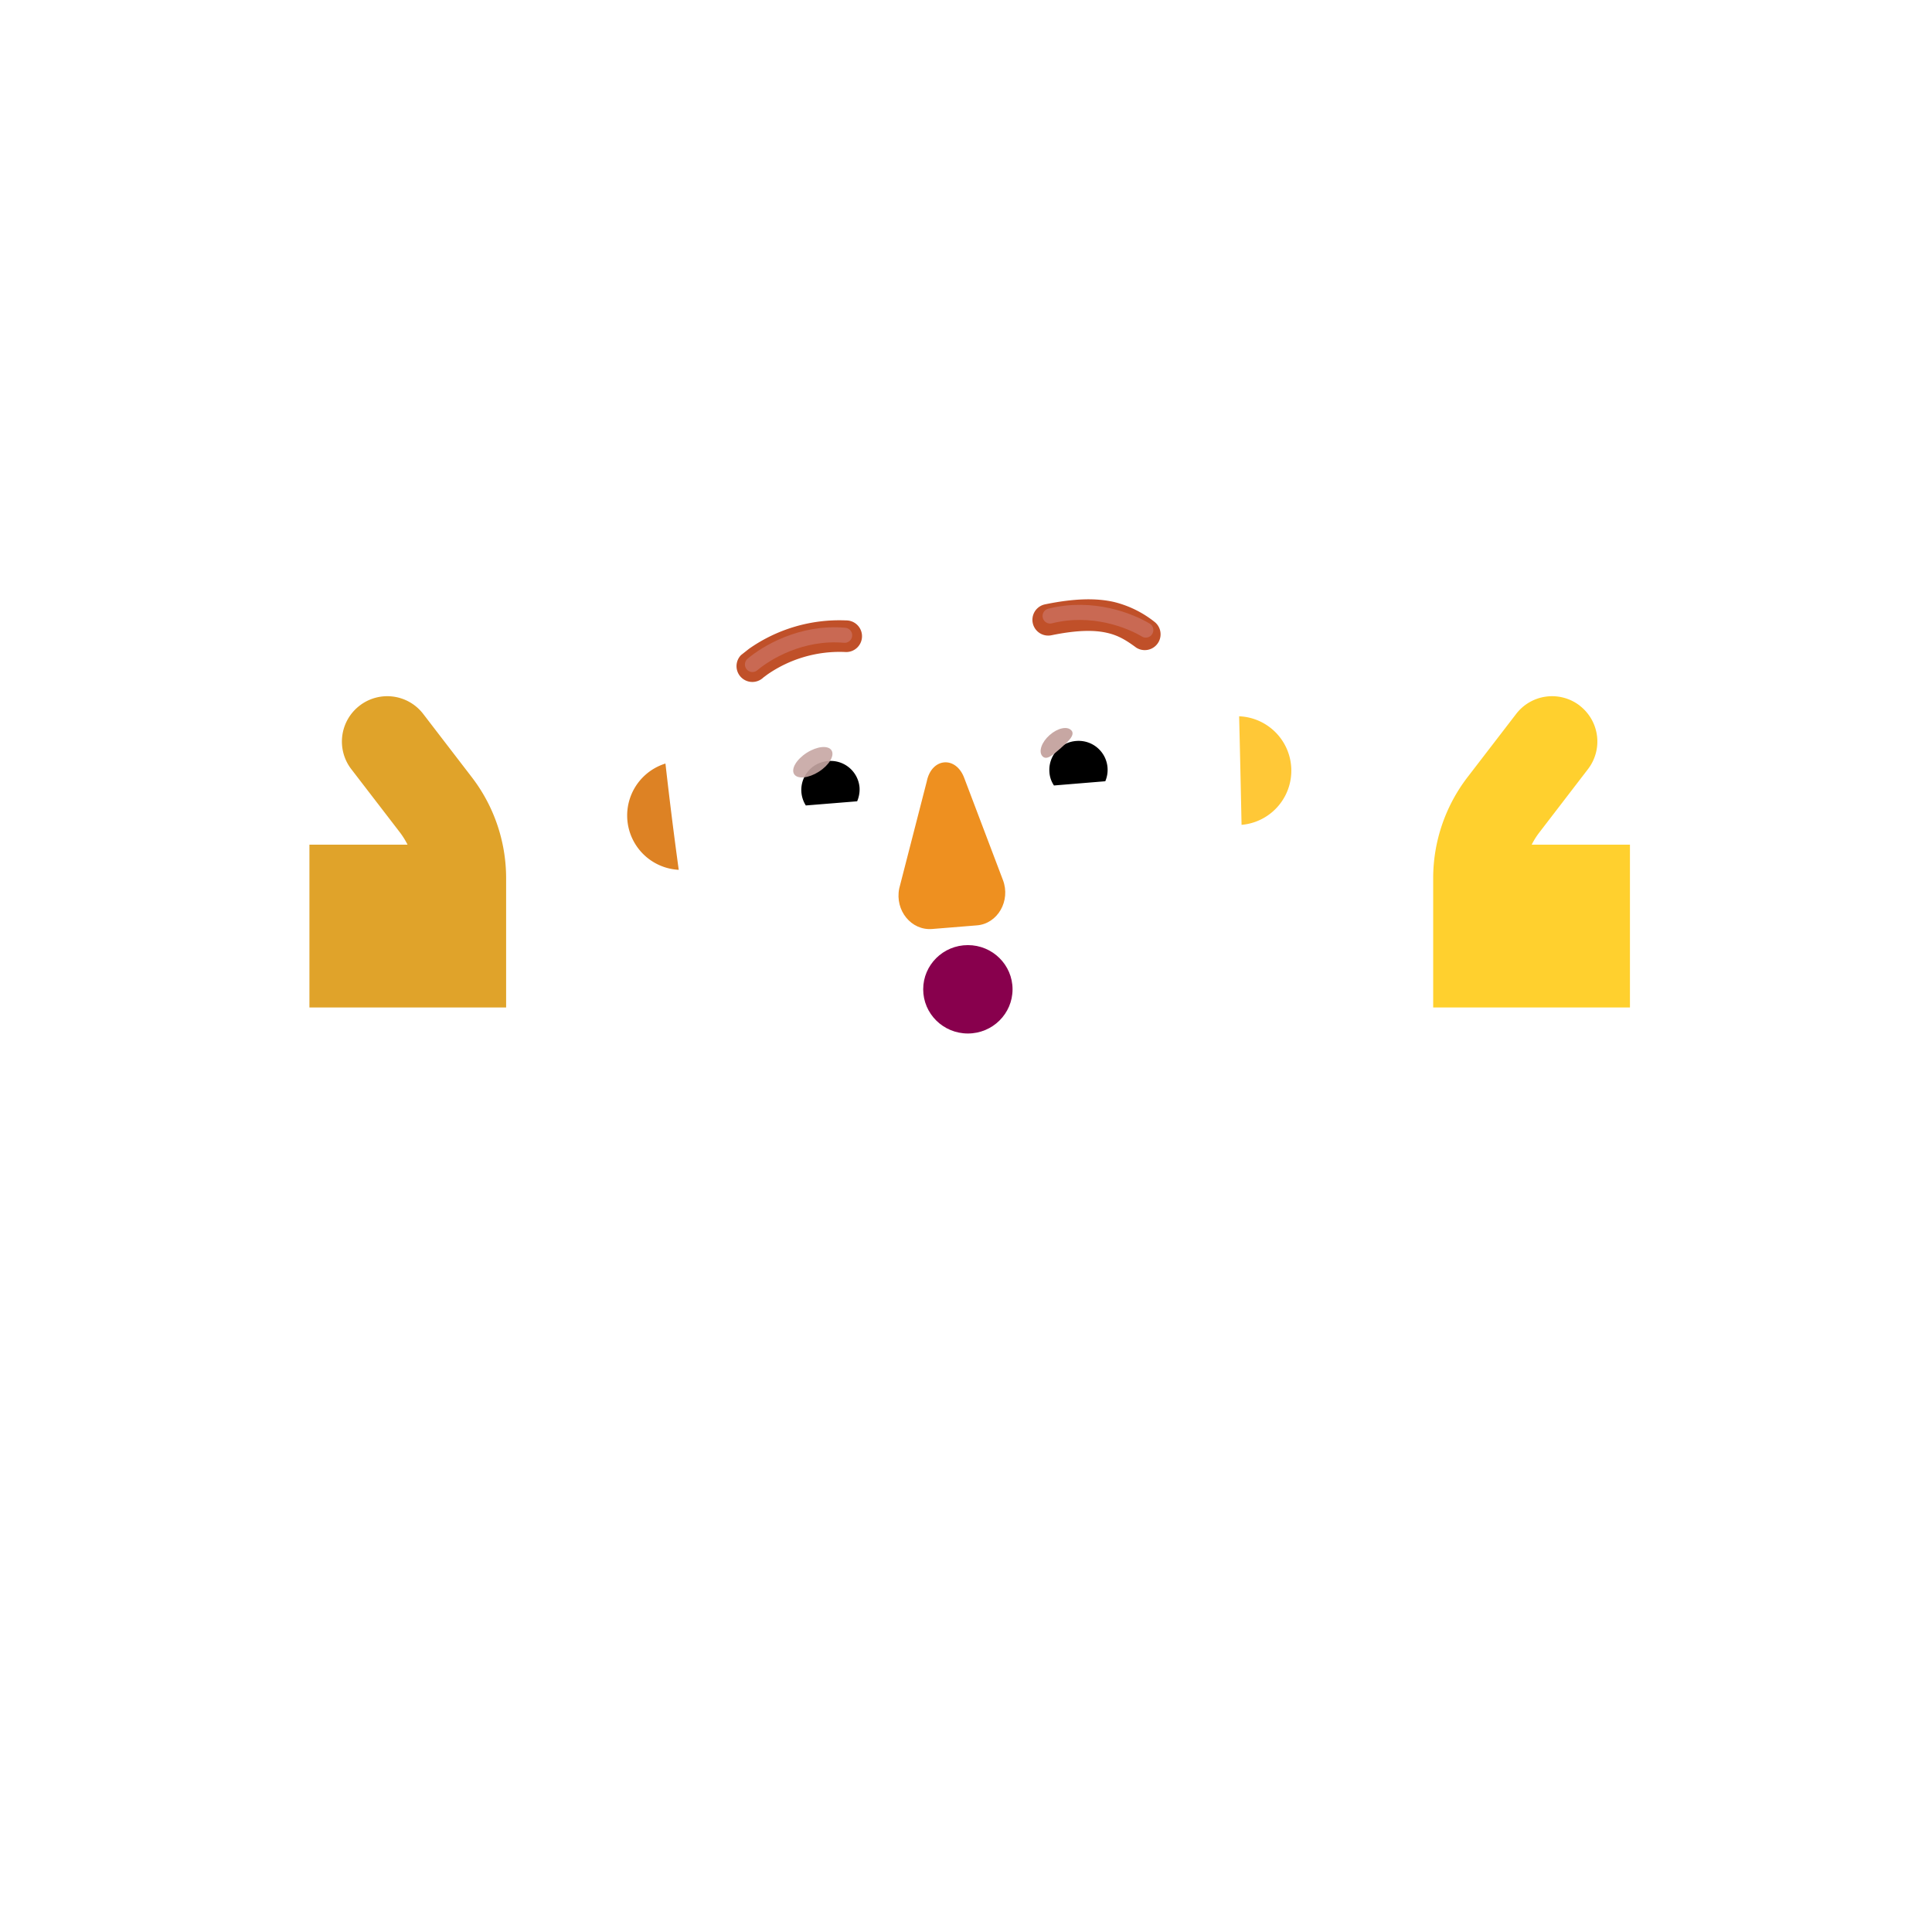 <svg xmlns="http://www.w3.org/2000/svg" width="3em" height="3em" viewBox="0 0 32 32"><g fill="none"><path fill="url(#)" fill-rule="evenodd" d="M3.476 11.879a.7.7 0 0 1 .978.157a2 2 0 0 1 .12.193l.002.002q.048.084.104.174c.077.12.171.249.294.37c.233.227.608.467 1.267.5a.7.7 0 0 1-.068 1.398c-1.025-.05-1.718-.447-2.179-.899a3.5 3.5 0 0 1-.495-.618a6 6 0 0 1-.134-.222l-.044-.075l-.002-.003a.7.7 0 0 1 .157-.977" clip-rule="evenodd"/><path fill="url(#)" fill-rule="evenodd" d="M3.476 11.879a.7.7 0 0 1 .978.157a2 2 0 0 1 .12.193l.002.002q.048.084.104.174c.077.12.171.249.294.37c.233.227.608.467 1.267.5a.7.7 0 0 1-.068 1.398c-1.025-.05-1.718-.447-2.179-.899a3.5 3.5 0 0 1-.495-.618a6 6 0 0 1-.134-.222l-.044-.075l-.002-.003a.7.7 0 0 1 .157-.977" clip-rule="evenodd"/><g filter="url(#)"><path stroke="url(#)" stroke-linecap="round" stroke-width=".6" d="M4.006 12.266c.196.502 1.018 1.387 2.052 1.539"/></g><path fill="url(#)" fill-rule="evenodd" d="M2.437 12.195a.7.7 0 0 1 .978.157q.05.071.115.168c.261.392.703 1.052 1.515 1.4a.7.7 0 0 1-.551 1.287c-1.246-.533-1.935-1.603-2.155-1.946l-.059-.088a.7.7 0 0 1 .157-.978" clip-rule="evenodd"/><path fill="url(#)" fill-rule="evenodd" d="M2.437 12.195a.7.7 0 0 1 .978.157q.05.071.115.168c.261.392.703 1.052 1.515 1.4a.7.7 0 0 1-.551 1.287c-1.246-.533-1.935-1.603-2.155-1.946l-.059-.088a.7.7 0 0 1 .157-.978" clip-rule="evenodd"/><g filter="url(#)"><path stroke="url(#)" stroke-linecap="round" stroke-width=".6" d="M2.928 12.546c.196.502.844 1.458 2.127 1.723"/></g><path fill="url(#)" fill-rule="evenodd" d="M2.405 13.217a.7.7 0 0 1 .98.142l.086.119c.302.419.763 1.061 1.779 1.061a.7.7 0 1 1 0 1.4c-1.775 0-2.637-1.24-2.925-1.654l-.062-.088a.7.7 0 0 1 .142-.98" clip-rule="evenodd"/><path fill="url(#)" fill-rule="evenodd" d="M2.405 13.217a.7.7 0 0 1 .98.142l.086.119c.302.419.763 1.061 1.779 1.061a.7.7 0 1 1 0 1.4c-1.775 0-2.637-1.24-2.925-1.654l-.062-.088a.7.7 0 0 1 .142-.98" clip-rule="evenodd"/><g filter="url(#)"><path stroke="url(#)" stroke-linecap="round" stroke-width=".6" d="M2.858 13.555c.238.483.966 1.38 2.267 1.534"/></g><path fill="url(#)" fill-rule="evenodd" d="M2.718 14.249a.7.7 0 0 1 .98.141c.18.243.653.84 1.872.84a.7.7 0 1 1 0 1.4c-1.827 0-2.667-.964-2.994-1.402a.7.7 0 0 1 .142-.98" clip-rule="evenodd"/><path fill="#E0A32A" d="M5.957 11.687a.75.75 0 0 1 1.052.137l.804 1.047c.37.48.57 1.07.57 1.676v2.14H5.125V13.99H6.75a1.3 1.3 0 0 0-.127-.204l-.805-1.047a.75.75 0 0 1 .138-1.051"/><path fill="url(#)" d="M5.957 11.687a.75.75 0 0 1 1.052.137l.804 1.047c.37.48.57 1.07.57 1.676v2.14H5.125V13.99H6.75a1.3 1.3 0 0 0-.127-.204l-.805-1.047a.75.75 0 0 1 .138-1.051"/><path fill="url(#)" d="M5.957 11.687a.75.75 0 0 1 1.052.137l.804 1.047c.37.48.57 1.07.57 1.676v2.14H5.125V13.99H6.75a1.3 1.3 0 0 0-.127-.204l-.805-1.047a.75.75 0 0 1 .138-1.051"/><path fill="url(#)" d="M5.957 11.687a.75.75 0 0 1 1.052.137l.804 1.047c.37.48.57 1.07.57 1.676v2.14H5.125V13.99H6.75a1.3 1.3 0 0 0-.127-.204l-.805-1.047a.75.75 0 0 1 .138-1.051"/><path fill="url(#)" d="M5.957 11.687a.75.75 0 0 1 1.052.137l.804 1.047c.37.48.57 1.07.57 1.676v2.14H5.125V13.99H6.75a1.3 1.3 0 0 0-.127-.204l-.805-1.047a.75.75 0 0 1 .138-1.051"/><path fill="url(#)" d="M5.957 11.687a.75.75 0 0 1 1.052.137l.804 1.047c.37.48.57 1.07.57 1.676v2.14H5.125V13.99H6.75a1.3 1.3 0 0 0-.127-.204l-.805-1.047a.75.75 0 0 1 .138-1.051"/><g filter="url(#)"><path fill="#FFD02E" d="M26.165 11.687a.75.75 0 0 0-1.052.137l-.805 1.047a2.75 2.75 0 0 0-.57 1.676v2.14h3.259V13.99H25.37q.053-.107.128-.204l.804-1.047a.75.75 0 0 0-.137-1.051"/><path fill="url(#)" d="M26.165 11.687a.75.75 0 0 0-1.052.137l-.805 1.047a2.75 2.75 0 0 0-.57 1.676v2.14h3.259V13.99H25.37q.053-.107.128-.204l.804-1.047a.75.75 0 0 0-.137-1.051"/></g><path fill="url(#)" fill-rule="evenodd" d="M28.645 11.879a.7.7 0 0 0-.977.157a2 2 0 0 0-.121.193l-.001.002c-.034.057-.066.113-.105.174c-.076.12-.17.249-.294.37c-.232.227-.607.467-1.266.5a.7.7 0 0 0 .068 1.398c1.024-.05 1.718-.447 2.178-.899a3.5 3.5 0 0 0 .495-.618c.054-.084.098-.16.13-.215l.004-.007l.045-.075l.001-.003a.7.7 0 0 0-.157-.977" clip-rule="evenodd"/><path fill="url(#)" fill-rule="evenodd" d="M28.645 11.879a.7.7 0 0 0-.977.157a2 2 0 0 0-.121.193l-.001.002c-.034.057-.066.113-.105.174c-.076.12-.17.249-.294.37c-.232.227-.607.467-1.266.5a.7.7 0 0 0 .068 1.398c1.024-.05 1.718-.447 2.178-.899a3.5 3.5 0 0 0 .495-.618c.054-.084.098-.16.13-.215l.004-.007l.045-.075l.001-.003a.7.7 0 0 0-.157-.977" clip-rule="evenodd"/><path fill="url(#)" fill-rule="evenodd" d="M28.645 11.879a.7.7 0 0 0-.977.157a2 2 0 0 0-.121.193l-.001.002c-.034.057-.066.113-.105.174c-.076.12-.17.249-.294.37c-.232.227-.607.467-1.266.5a.7.7 0 0 0 .068 1.398c1.024-.05 1.718-.447 2.178-.899a3.5 3.5 0 0 0 .495-.618c.054-.084.098-.16.13-.215l.004-.007l.045-.075l.001-.003a.7.7 0 0 0-.157-.977" clip-rule="evenodd"/><path fill="url(#)" fill-rule="evenodd" d="M28.645 11.879a.7.7 0 0 0-.977.157a2 2 0 0 0-.121.193l-.001.002c-.034.057-.066.113-.105.174c-.076.12-.17.249-.294.37c-.232.227-.607.467-1.266.5a.7.7 0 0 0 .068 1.398c1.024-.05 1.718-.447 2.178-.899a3.5 3.5 0 0 0 .495-.618c.054-.084.098-.16.13-.215l.004-.007l.045-.075l.001-.003a.7.7 0 0 0-.157-.977" clip-rule="evenodd"/><path fill="url(#)" fill-rule="evenodd" d="M29.684 12.195a.7.7 0 0 0-.977.157q-.05.071-.115.168c-.262.392-.921 1.114-1.733 1.461c-.355.152-.503.45-.32.875c.152.356.733.503 1.089.35c1.245-.532 1.934-1.602 2.155-1.945l.058-.088a.7.7 0 0 0-.157-.978" clip-rule="evenodd"/><path fill="url(#)" fill-rule="evenodd" d="M29.684 12.195a.7.7 0 0 0-.977.157q-.05.071-.115.168c-.262.392-.921 1.114-1.733 1.461c-.355.152-.503.45-.32.875c.152.356.733.503 1.089.35c1.245-.532 1.934-1.602 2.155-1.945l.058-.088a.7.7 0 0 0-.157-.978" clip-rule="evenodd"/><path fill="url(#)" fill-rule="evenodd" d="M29.684 12.195a.7.7 0 0 0-.977.157q-.05.071-.115.168c-.262.392-.921 1.114-1.733 1.461c-.355.152-.503.45-.32.875c.152.356.733.503 1.089.35c1.245-.532 1.934-1.602 2.155-1.945l.058-.088a.7.7 0 0 0-.157-.978" clip-rule="evenodd"/><path fill="url(#)" fill-rule="evenodd" d="M29.684 12.195a.7.7 0 0 0-.977.157q-.05.071-.115.168c-.262.392-.921 1.114-1.733 1.461c-.355.152-.503.45-.32.875c.152.356.733.503 1.089.35c1.245-.532 1.934-1.602 2.155-1.945l.058-.088a.7.7 0 0 0-.157-.978" clip-rule="evenodd"/><path fill="url(#)" fill-rule="evenodd" d="M29.717 13.217a.7.7 0 0 0-.98.142l-.087.119c-.301.419-.763 1.061-1.778 1.061a.7.7 0 1 0 0 1.4c1.775 0 2.636-1.24 2.924-1.654l.062-.088a.7.7 0 0 0-.142-.98" clip-rule="evenodd"/><path fill="url(#)" fill-rule="evenodd" d="M29.717 13.217a.7.7 0 0 0-.98.142l-.087.119c-.301.419-.763 1.061-1.778 1.061a.7.7 0 1 0 0 1.4c1.775 0 2.636-1.24 2.924-1.654l.062-.088a.7.7 0 0 0-.142-.98" clip-rule="evenodd"/><path fill="url(#)" fill-rule="evenodd" d="M29.717 13.217a.7.7 0 0 0-.98.142l-.087.119c-.301.419-.763 1.061-1.778 1.061a.7.7 0 1 0 0 1.4c1.775 0 2.636-1.24 2.924-1.654l.062-.088a.7.7 0 0 0-.142-.98" clip-rule="evenodd"/><path fill="url(#)" fill-rule="evenodd" d="M29.717 13.217a.7.7 0 0 0-.98.142l-.087.119c-.301.419-.763 1.061-1.778 1.061a.7.7 0 1 0 0 1.4c1.775 0 2.636-1.24 2.924-1.654l.062-.088a.7.7 0 0 0-.142-.98" clip-rule="evenodd"/><path fill="url(#)" fill-rule="evenodd" d="M29.404 14.249a.7.7 0 0 0-.98.141c-.18.243-.653.84-1.873.84a.7.7 0 1 0 0 1.4c1.828 0 2.668-.964 2.995-1.402a.7.7 0 0 0-.142-.98" clip-rule="evenodd"/><path fill="url(#)" fill-rule="evenodd" d="M29.404 14.249a.7.7 0 0 0-.98.141c-.18.243-.653.84-1.873.84a.7.7 0 1 0 0 1.4c1.828 0 2.668-.964 2.995-1.402a.7.7 0 0 0-.142-.98" clip-rule="evenodd"/><path fill="url(#)" fill-rule="evenodd" d="M29.404 14.249a.7.7 0 0 0-.98.141c-.18.243-.653.84-1.873.84a.7.7 0 1 0 0 1.4c1.828 0 2.668-.964 2.995-1.402a.7.7 0 0 0-.142-.98" clip-rule="evenodd"/><path fill="url(#)" d="M27.13 16.724a.25.25 0 0 0-.25-.25h-2.93a.25.25 0 0 0-.25.25v.843h3.43z"/><path fill="url(#)" d="M4.992 16.724a.25.25 0 0 1 .25-.25h2.93a.25.25 0 0 1 .25.25v.843h-3.43z"/><g filter="url(#)"><path fill="url(#)" d="M9.344 20.842a.25.25 0 0 1-.375-.216V17.76a.6.6 0 0 0-.6-.6H5.084a.6.6 0 0 0-.6.6v4.588c-.005.849.112 2.507 1.485 3.382c1.148.733 2.5.57 3.213.347c.101-.031.208.042.208.148v3.707c0 .083.068.15.15.15h12.994a.15.15 0 0 0 .15-.15v-3.707c0-.106.108-.18.21-.148c.712.223 2.064.386 3.212-.347c1.373-.875 1.49-2.533 1.485-3.382V17.76a.6.6 0 0 0-.6-.6h-3.285a.6.6 0 0 0-.6.6v2.865a.25.25 0 0 1-.375.216l-6.693-3.932z"/><path fill="url(#)" d="M9.344 20.842a.25.25 0 0 1-.375-.216V17.76a.6.6 0 0 0-.6-.6H5.084a.6.6 0 0 0-.6.6v4.588c-.005.849.112 2.507 1.485 3.382c1.148.733 2.5.57 3.213.347c.101-.031.208.042.208.148v3.707c0 .083.068.15.15.15h12.994a.15.15 0 0 0 .15-.15v-3.707c0-.106.108-.18.21-.148c.712.223 2.064.386 3.212-.347c1.373-.875 1.49-2.533 1.485-3.382V17.76a.6.6 0 0 0-.6-.6h-3.285a.6.6 0 0 0-.6.6v2.865a.25.25 0 0 1-.375.216l-6.693-3.932z"/><path fill="url(#)" d="M9.344 20.842a.25.25 0 0 1-.375-.216V17.76a.6.6 0 0 0-.6-.6H5.084a.6.6 0 0 0-.6.6v4.588c-.005.849.112 2.507 1.485 3.382c1.148.733 2.5.57 3.213.347c.101-.031.208.042.208.148v3.707c0 .083.068.15.15.15h12.994a.15.15 0 0 0 .15-.15v-3.707c0-.106.108-.18.21-.148c.712.223 2.064.386 3.212-.347c1.373-.875 1.49-2.533 1.485-3.382V17.76a.6.6 0 0 0-.6-.6h-3.285a.6.6 0 0 0-.6.6v2.865a.25.25 0 0 1-.375.216l-6.693-3.932z"/><path fill="url(#)" d="M9.344 20.842a.25.25 0 0 1-.375-.216V17.76a.6.6 0 0 0-.6-.6H5.084a.6.6 0 0 0-.6.6v4.588c-.005.849.112 2.507 1.485 3.382c1.148.733 2.5.57 3.213.347c.101-.031.208.042.208.148v3.707c0 .083.068.15.15.15h12.994a.15.15 0 0 0 .15-.15v-3.707c0-.106.108-.18.21-.148c.712.223 2.064.386 3.212-.347c1.373-.875 1.49-2.533 1.485-3.382V17.76a.6.6 0 0 0-.6-.6h-3.285a.6.6 0 0 0-.6.6v2.865a.25.25 0 0 1-.375.216l-6.693-3.932z"/><path fill="url(#)" d="M9.344 20.842a.25.25 0 0 1-.375-.216V17.76a.6.6 0 0 0-.6-.6H5.084a.6.6 0 0 0-.6.6v4.588c-.005.849.112 2.507 1.485 3.382c1.148.733 2.5.57 3.213.347c.101-.031.208.042.208.148v3.707c0 .083.068.15.15.15h12.994a.15.15 0 0 0 .15-.15v-3.707c0-.106.108-.18.21-.148c.712.223 2.064.386 3.212-.347c1.373-.875 1.49-2.533 1.485-3.382V17.76a.6.6 0 0 0-.6-.6h-3.285a.6.6 0 0 0-.6.6v2.865a.25.25 0 0 1-.375.216l-6.693-3.932z"/><path fill="url(#)" d="M9.344 20.842a.25.25 0 0 1-.375-.216V17.76a.6.6 0 0 0-.6-.6H5.084a.6.6 0 0 0-.6.6v4.588c-.005.849.112 2.507 1.485 3.382c1.148.733 2.5.57 3.213.347c.101-.031.208.042.208.148v3.707c0 .083.068.15.15.15h12.994a.15.15 0 0 0 .15-.15v-3.707c0-.106.108-.18.21-.148c.712.223 2.064.386 3.212-.347c1.373-.875 1.49-2.533 1.485-3.382V17.76a.6.6 0 0 0-.6-.6h-3.285a.6.6 0 0 0-.6.6v2.865a.25.25 0 0 1-.375.216l-6.693-3.932z"/></g><path fill="url(#)" d="M16.031 20.935c-1.104 0-2-.802-2-1.79V17.03c0-.988.896-1.79 2-1.79s2 .802 2 1.79v2.115c0 .988-.896 1.79-2 1.79"/><path fill="url(#)" d="M20.512 14.196c.315-.035.601-.166.827-.359l.07.876a2.05 2.05 0 0 1-1.106 2q.2-.533.235-1.136z"/><path fill="url(#)" d="M20.512 14.196c.315-.035.601-.166.827-.359l.07.876a2.05 2.05 0 0 1-1.106 2q.2-.533.235-1.136z"/><path fill="url(#)" d="M11.372 14.934a1.55 1.55 0 0 1-.874-.221l.071.875c.068.84.628 1.547 1.414 1.796a3.9 3.9 0 0 1-.415-1.083z"/><path fill="url(#)" d="M11.372 14.934a1.55 1.55 0 0 1-.874-.221l.071.875c.068.84.628 1.547 1.414 1.796a3.9 3.9 0 0 1-.415-1.083z"/><g filter="url(#)"><path fill="url(#)" d="M11.522 16.356a3.69 3.69 0 0 0 3.911 2.907l1.773-.144a3.69 3.69 0 0 0 3.395-3.496c-.032-1.78-.063-3.553-.124-5.33a1.367 1.367 0 0 0-1.405-1.241l-1.316.106a2.29 2.29 0 0 1-2.19-1.188a.63.63 0 0 0-.61-.347l-1.196.097c-1.735.14-3.026 1.676-2.884 3.43c.14 1.75.39 3.462.646 5.206"/></g><path fill="url(#)" d="M11.522 16.356a3.69 3.69 0 0 0 3.911 2.907l1.773-.144a3.69 3.69 0 0 0 3.395-3.496c-.032-1.78-.063-3.553-.124-5.33a1.367 1.367 0 0 0-1.405-1.241l-1.316.106a2.29 2.29 0 0 1-2.19-1.188a.63.63 0 0 0-.61-.347l-1.196.097c-1.735.14-3.026 1.676-2.884 3.43c.14 1.75.39 3.462.646 5.206"/><path fill="url(#)" d="M11.522 16.356a3.69 3.69 0 0 0 3.911 2.907l1.773-.144a3.69 3.69 0 0 0 3.395-3.496c-.032-1.78-.063-3.553-.124-5.33a1.367 1.367 0 0 0-1.405-1.241l-1.316.106a2.29 2.29 0 0 1-2.19-1.188a.63.63 0 0 0-.61-.347l-1.196.097c-1.735.14-3.026 1.676-2.884 3.43c.14 1.75.39 3.462.646 5.206"/><path fill="url(#)" d="M11.522 16.356a3.69 3.69 0 0 0 3.911 2.907l1.773-.144a3.69 3.69 0 0 0 3.395-3.496c-.032-1.78-.063-3.553-.124-5.33a1.367 1.367 0 0 0-1.405-1.241l-1.316.106a2.29 2.29 0 0 1-2.19-1.188a.63.63 0 0 0-.61-.347l-1.196.097c-1.735.14-3.026 1.676-2.884 3.43c.14 1.75.39 3.462.646 5.206"/><path fill="url(#)" d="M11.522 16.356a3.69 3.69 0 0 0 3.911 2.907l1.773-.144a3.69 3.69 0 0 0 3.395-3.496c-.032-1.78-.063-3.553-.124-5.33a1.367 1.367 0 0 0-1.405-1.241l-1.316.106a2.29 2.29 0 0 1-2.19-1.188a.63.63 0 0 0-.61-.347l-1.196.097c-1.735.14-3.026 1.676-2.884 3.43c.14 1.75.39 3.462.646 5.206"/><g filter="url(#)"><path fill="#EE9020" d="m15.351 12.94l-.457 1.776c-.074.364.2.7.547.671l.739-.06c.346-.027.562-.408.432-.75l-.64-1.688c-.137-.374-.54-.341-.621.05"/></g><g filter="url(#)"><path fill="url(#)" d="m15.434 12.747l-.36 1.769c-.074.364.2.7.547.671l.739-.06c.346-.027.562-.408.432-.75l-.64-1.688c-.137-.374-.637-.334-.718.058"/><path fill="url(#)" d="m15.434 12.747l-.36 1.769c-.074.364.2.7.547.671l.739-.06c.346-.027.562-.408.432-.75l-.64-1.688c-.137-.374-.637-.334-.718.058"/><path fill="url(#)" d="m15.434 12.747l-.36 1.769c-.074.364.2.7.547.671l.739-.06c.346-.027.562-.408.432-.75l-.64-1.688c-.137-.374-.637-.334-.718.058"/><path fill="url(#)" d="m15.434 12.747l-.36 1.769c-.074.364.2.7.547.671l.739-.06c.346-.027.562-.408.432-.75l-.64-1.688c-.137-.374-.637-.334-.718.058"/></g><g filter="url(#)"><path fill="url(#)" d="M19.907 6.777c.497.127.958.43 1.271.892c.502.736.511 1.664.092 2.383a1.47 1.47 0 0 0-.187.842l.09 1.117a1.65 1.65 0 0 0-.648-.201l-.048-1.517a1.367 1.367 0 0 0-1.405-1.241l-1.316.106a2.29 2.29 0 0 1-2.19-1.188a.63.63 0 0 0-.61-.347l-1.196.097c-1.735.14-3.026 1.676-2.884 3.43l.145 1.443a1.6 1.6 0 0 0-.657.303l-.091-1.129a1.47 1.47 0 0 0-.32-.801a2.26 2.26 0 0 1-.321-2.288a2.2 2.2 0 0 1 1.136-1.158a2.53 2.53 0 0 0 1.217-1.149a2.19 2.19 0 0 1 2.648-1.077c.372.128.776.095 1.122-.09c.255-.132.54-.221.843-.246a2.19 2.19 0 0 1 1.956.913c.328.456.81.767 1.353.906"/><path fill="url(#)" d="M19.907 6.777c.497.127.958.43 1.271.892c.502.736.511 1.664.092 2.383a1.47 1.47 0 0 0-.187.842l.09 1.117a1.65 1.65 0 0 0-.648-.201l-.048-1.517a1.367 1.367 0 0 0-1.405-1.241l-1.316.106a2.29 2.29 0 0 1-2.19-1.188a.63.63 0 0 0-.61-.347l-1.196.097c-1.735.14-3.026 1.676-2.884 3.43l.145 1.443a1.6 1.6 0 0 0-.657.303l-.091-1.129a1.47 1.47 0 0 0-.32-.801a2.26 2.26 0 0 1-.321-2.288a2.2 2.2 0 0 1 1.136-1.158a2.53 2.53 0 0 0 1.217-1.149a2.19 2.19 0 0 1 2.648-1.077c.372.128.776.095 1.122-.09c.255-.132.54-.221.843-.246a2.19 2.19 0 0 1 1.956.913c.328.456.81.767 1.353.906"/><path fill="url(#)" d="M19.907 6.777c.497.127.958.43 1.271.892c.502.736.511 1.664.092 2.383a1.47 1.47 0 0 0-.187.842l.09 1.117a1.65 1.65 0 0 0-.648-.201l-.048-1.517a1.367 1.367 0 0 0-1.405-1.241l-1.316.106a2.29 2.29 0 0 1-2.19-1.188a.63.63 0 0 0-.61-.347l-1.196.097c-1.735.14-3.026 1.676-2.884 3.43l.145 1.443a1.6 1.6 0 0 0-.657.303l-.091-1.129a1.47 1.47 0 0 0-.32-.801a2.26 2.26 0 0 1-.321-2.288a2.2 2.2 0 0 1 1.136-1.158a2.53 2.53 0 0 0 1.217-1.149a2.19 2.19 0 0 1 2.648-1.077c.372.128.776.095 1.122-.09c.255-.132.54-.221.843-.246a2.19 2.19 0 0 1 1.956.913c.328.456.81.767 1.353.906"/><path fill="url(#)" d="M19.907 6.777c.497.127.958.43 1.271.892c.502.736.511 1.664.092 2.383a1.47 1.47 0 0 0-.187.842l.09 1.117a1.65 1.65 0 0 0-.648-.201l-.048-1.517a1.367 1.367 0 0 0-1.405-1.241l-1.316.106a2.29 2.29 0 0 1-2.19-1.188a.63.63 0 0 0-.61-.347l-1.196.097c-1.735.14-3.026 1.676-2.884 3.43l.145 1.443a1.6 1.6 0 0 0-.657.303l-.091-1.129a1.47 1.47 0 0 0-.32-.801a2.26 2.26 0 0 1-.321-2.288a2.2 2.2 0 0 1 1.136-1.158a2.53 2.53 0 0 0 1.217-1.149a2.19 2.19 0 0 1 2.648-1.077c.372.128.776.095 1.122-.09c.255-.132.54-.221.843-.246a2.19 2.19 0 0 1 1.956.913c.328.456.81.767 1.353.906"/><path fill="url(#)" d="M19.907 6.777c.497.127.958.43 1.271.892c.502.736.511 1.664.092 2.383a1.47 1.47 0 0 0-.187.842l.09 1.117a1.65 1.65 0 0 0-.648-.201l-.048-1.517a1.367 1.367 0 0 0-1.405-1.241l-1.316.106a2.29 2.29 0 0 1-2.19-1.188a.63.63 0 0 0-.61-.347l-1.196.097c-1.735.14-3.026 1.676-2.884 3.43l.145 1.443a1.6 1.6 0 0 0-.657.303l-.091-1.129a1.47 1.47 0 0 0-.32-.801a2.26 2.26 0 0 1-.321-2.288a2.2 2.2 0 0 1 1.136-1.158a2.53 2.53 0 0 0 1.217-1.149a2.19 2.19 0 0 1 2.648-1.077c.372.128.776.095 1.122-.09c.255-.132.54-.221.843-.246a2.19 2.19 0 0 1 1.956.913c.328.456.81.767 1.353.906"/></g><g filter="url(#)"><path fill="#C05029" d="M19.13 10.306a1.75 1.75 0 0 0-.677-.335c-.293-.067-.654-.062-1.144.039a.261.261 0 1 0 .105.512c.448-.092.727-.085.922-.04c.192.043.325.128.484.245a.262.262 0 0 0 .31-.421"/></g><g filter="url(#)"><path fill="#C05029" d="M12.406 10.746a2.6 2.6 0 0 1 1.607-.47a.262.262 0 1 1-.02.523a2.1 2.1 0 0 0-1.283.373l-.067.05l-.014.013l-.003.002a.262.262 0 0 1-.352-.387z"/></g><g filter="url(#)"><path fill="url(#)" d="M15.625 8.014a2 2 0 0 1-.073-.124a.63.63 0 0 0-.61-.346l-1.197.096c-1.735.14-3.026 1.676-2.884 3.43l.02.26c-.338-.218-.782-.699-.849-1.529c-.081-1.008.612-1.576 1.055-1.94c.125-.101.23-.187.292-.262l.085-.106c.3-.375.836-1.044 1.836-1.398a5.2 5.2 0 0 1 1.36-.266c.471-.031.836.35.875.82L15.644 8z"/><path fill="url(#)" d="M15.625 8.014a2 2 0 0 1-.073-.124a.63.63 0 0 0-.61-.346l-1.197.096c-1.735.14-3.026 1.676-2.884 3.43l.02.26c-.338-.218-.782-.699-.849-1.529c-.081-1.008.612-1.576 1.055-1.94c.125-.101.23-.187.292-.262l.085-.106c.3-.375.836-1.044 1.836-1.398a5.2 5.2 0 0 1 1.36-.266c.471-.031.836.35.875.82L15.644 8z"/></g><g filter="url(#)"><path fill="url(#)" d="m20.555 10.77l-.076-.591a1.38 1.38 0 0 0-1.415-1.235l-1.303.105a2.26 2.26 0 0 1-2.072-1.024s-.045-.086-.104-.24c-.359-.938.513-1.746 1.503-1.576c.862.148 1.826.413 2.586.83c1.71.94 1.662 2.754.88 3.73"/><path fill="url(#)" d="m20.555 10.77l-.076-.591a1.38 1.38 0 0 0-1.415-1.235l-1.303.105a2.26 2.26 0 0 1-2.072-1.024s-.045-.086-.104-.24c-.359-.938.513-1.746 1.503-1.576c.862.148 1.826.413 2.586.83c1.71.94 1.662 2.754.88 3.73"/><path fill="url(#)" d="m20.555 10.77l-.076-.591a1.38 1.38 0 0 0-1.415-1.235l-1.303.105a2.26 2.26 0 0 1-2.072-1.024s-.045-.086-.104-.24c-.359-.938.513-1.746 1.503-1.576c.862.148 1.826.413 2.586.83c1.71.94 1.662 2.754.88 3.73"/><path fill="url(#)" d="m20.555 10.77l-.076-.591a1.38 1.38 0 0 0-1.415-1.235l-1.303.105a2.26 2.26 0 0 1-2.072-1.024s-.045-.086-.104-.24c-.359-.938.513-1.746 1.503-1.576c.862.148 1.826.413 2.586.83c1.71.94 1.662 2.754.88 3.73"/><path fill="url(#)" d="m20.555 10.77l-.076-.591a1.38 1.38 0 0 0-1.415-1.235l-1.303.105a2.26 2.26 0 0 1-2.072-1.024s-.045-.086-.104-.24c-.359-.938.513-1.746 1.503-1.576c.862.148 1.826.413 2.586.83c1.71.94 1.662 2.754.88 3.73"/></g><path fill="#fff" d="M17.969 11.643a1.32 1.32 0 0 1 1.354.893a.26.26 0 0 1-.226.34l-2.097.17a.217.217 0 0 1-.235-.238a1.32 1.32 0 0 1 1.204-1.165"/><path fill="url(#)" d="M17.795 11.915a.842.842 0 0 1 .894.995l-1.621.13a.845.845 0 0 1 .727-1.126"/><path fill="#000" d="M17.382 12.793a.48.48 0 0 1 .442-.52a.48.48 0 0 1 .483.667l-.85.07a.44.44 0 0 1-.075-.217"/><g filter="url(#)"><path fill="#C7A7A3" d="M17.746 12.098c.066.075-.05.182-.184.3c-.133.117-.232.2-.298.125s-.012-.231.121-.348c.133-.118.295-.152.36-.077"/><path fill="url(#)" d="M17.746 12.098c.066.075-.05.182-.184.3c-.133.117-.232.2-.298.125s-.012-.231.121-.348c.133-.118.295-.152.36-.077"/></g><g filter="url(#)"><path fill="url(#)" d="M18.6 12.583a.8.8 0 0 0-.252-.418l-.222.288l.127.206z"/></g><path fill="#fff" d="M13.473 12.007a1.32 1.32 0 0 0-1.193 1.098a.26.26 0 0 0 .277.3l2.098-.17a.217.217 0 0 0 .193-.272a1.32 1.32 0 0 0-1.375-.956"/><path fill="url(#)" d="M13.688 12.246a.842.842 0 0 0-.723 1.126l1.621-.131a.847.847 0 0 0-.898-.995"/><path fill="#000" d="M14.237 13.047a.48.48 0 0 0-.52-.442a.48.48 0 0 0-.37.736l.85-.069a.5.5 0 0 0 .04-.226"/><g filter="url(#)"><path fill="url(#)" d="M14.513 12.924c-.022-.27-.256-.433-.32-.483l-.25.283l.194.326z"/></g><g filter="url(#)"><ellipse cx="13.463" cy="12.625" fill="#C7A7A3" fill-opacity=".9" rx=".367" ry=".186" transform="rotate(-32.532 13.463 12.625)"/><ellipse cx="13.463" cy="12.625" fill="url(#)" rx=".367" ry=".186" transform="rotate(-32.532 13.463 12.625)"/></g><path fill="url(#)" d="M20.576 14.277q-.027-1.508-.069-3.014a1.518 1.518 0 0 1 .07 3.014"/><path fill="url(#)" d="M20.576 14.277q-.027-1.508-.069-3.014a1.518 1.518 0 0 1 .07 3.014"/><path fill="url(#)" d="M20.576 14.277q-.027-1.508-.069-3.014a1.518 1.518 0 0 1 .07 3.014"/><path fill="url(#)" d="M10.955 12.027a1.518 1.518 0 0 0 .373 2.997c-.142-1-.272-1.994-.373-2.997"/><path fill="url(#)" d="M10.955 12.027a1.518 1.518 0 0 0 .373 2.997c-.142-1-.272-1.994-.373-2.997"/><g filter="url(#)"><path fill="#DD8224" d="M11.021 12.647a.901.901 0 0 0 .221 1.76a73 73 0 0 1-.22-1.76"/></g><g filter="url(#)"><path fill="#FFC837" d="M20.564 13.662q-.018-.899-.04-1.798a.901.901 0 0 1 .04 1.798"/></g><g filter="url(#)"><path stroke="#C96953" stroke-linecap="round" stroke-width=".25" d="M12.463 11.006c.228-.193.805-.547 1.527-.484"/></g><g filter="url(#)"><path stroke="#C96953" stroke-linecap="round" stroke-width=".25" d="M18.978 10.436c-.255-.154-.882-.41-1.585-.233"/></g><g filter="url(#)"><path stroke="url(#)" stroke-linecap="round" stroke-width=".6" d="M3.156 14.606c.293.452 1.122 1.258 2.431 1.258"/></g><g filter="url(#)"><ellipse cx="16.031" cy="16.386" stroke="url(#)" stroke-width=".2" rx=".74" ry=".732"/></g><ellipse cx="16.031" cy="16.386" fill="#88004D" rx=".74" ry=".732"/><g filter="url(#)"><path stroke="url(#)" stroke-linecap="round" stroke-width=".4" d="M9.562 25.692c.177-1.145.957-3.88 2.657-5.656"/></g><defs><radialGradient id="" cx="0" cy="0" r="1" gradientTransform="rotate(160.563 1.466 6.607)scale(1.87 4.54)" gradientUnits="userSpaceOnUse"><stop offset=".525" stop-color="#CD9143" stop-opacity="0"/><stop offset=".902" stop-color="#CD9143"/></radialGradient><radialGradient id="" cx="0" cy="0" r="1" gradientTransform="matrix(-1.174 1.113 -2.788 -2.938 3.658 12.725)" gradientUnits="userSpaceOnUse"><stop offset=".525" stop-color="#CD9143" stop-opacity="0"/><stop offset=".902" stop-color="#CD9143"/></radialGradient><radialGradient id="" cx="0" cy="0" r="1" gradientTransform="matrix(-1.27 1.102 -2.125 -2.449 3.863 13.67)" gradientUnits="userSpaceOnUse"><stop offset=".604" stop-color="#CD9143" stop-opacity="0"/><stop offset=".925" stop-color="#CD9143"/></radialGradient><radialGradient id="" cx="0" cy="0" r="1" gradientTransform="matrix(1.421 1.085 -.685 .898 4.89 13.822)" gradientUnits="userSpaceOnUse"><stop stop-color="#E9A92E"/><stop offset="1" stop-color="#E9A92E" stop-opacity="0"/></radialGradient><radialGradient id="" cx="0" cy="0" r="1" gradientTransform="matrix(-.521 .869 -1.022 -.613 7 11.531)" gradientUnits="userSpaceOnUse"><stop stop-color="#EAA82A"/><stop offset="1" stop-color="#EAA82A" stop-opacity="0"/></radialGradient><radialGradient id="" cx="0" cy="0" r="1" gradientTransform="matrix(-2.016 .203 -.082 -.814 6.281 16.317)" gradientUnits="userSpaceOnUse"><stop offset=".203" stop-color="#F4A82E"/><stop offset="1" stop-color="#F4A82E" stop-opacity="0"/></radialGradient><radialGradient id="" cx="0" cy="0" r="1" gradientTransform="matrix(-.872 .798 -.73 -.797 28.884 12.105)" gradientUnits="userSpaceOnUse"><stop stop-color="#FFDB42"/><stop offset="1" stop-color="#FFDB42" stop-opacity="0"/></radialGradient><radialGradient id="" cx="0" cy="0" r="1" gradientTransform="matrix(1.969 1.547 -3.487 4.438 26.195 12.317)" gradientUnits="userSpaceOnUse"><stop offset=".675" stop-color="#E6B03B" stop-opacity="0"/><stop offset=".927" stop-color="#E6B03B"/></radialGradient><radialGradient id="" cx="0" cy="0" r="1" gradientTransform="matrix(-.875 -.781 .886 -.992 27.86 13.536)" gradientUnits="userSpaceOnUse"><stop stop-color="#EEA324"/><stop offset="1" stop-color="#EEA324" stop-opacity="0"/></radialGradient><radialGradient id="" cx="0" cy="0" r="1" gradientTransform="rotate(131.73 12.174 12.933)scale(1.17 1.066)" gradientUnits="userSpaceOnUse"><stop stop-color="#FFDB42"/><stop offset="1" stop-color="#FFDB42" stop-opacity="0"/></radialGradient><radialGradient id="" cx="0" cy="0" r="1" gradientTransform="matrix(1.085 1.241 -5.13 4.486 28.158 13.414)" gradientUnits="userSpaceOnUse"><stop offset=".556" stop-color="#E6B03B" stop-opacity="0"/><stop offset=".912" stop-color="#E6B03B"/></radialGradient><radialGradient id="" cx="0" cy="0" r="1" gradientTransform="rotate(-134.288 17.434 .908)scale(1.551 1.671)" gradientUnits="userSpaceOnUse"><stop stop-color="#EEA324"/><stop offset="1" stop-color="#EEA324" stop-opacity="0"/></radialGradient><radialGradient id="" cx="0" cy="0" r="1" gradientTransform="matrix(1.109 .938 -3.18 3.763 27.906 14.286)" gradientUnits="userSpaceOnUse"><stop offset=".715" stop-color="#E6B03B" stop-opacity="0"/><stop offset="1" stop-color="#E6B03B"/></radialGradient><radialGradient id="" cx="0" cy="0" r="1" gradientTransform="rotate(138.972 12.46 12.317)scale(1.189 1.08)" gradientUnits="userSpaceOnUse"><stop stop-color="#FFDB42"/><stop offset="1" stop-color="#FFDB42" stop-opacity="0"/></radialGradient><radialGradient id="" cx="0" cy="0" r="1" gradientTransform="matrix(-1.079 -.979 1.102 -1.215 28.891 14.827)" gradientUnits="userSpaceOnUse"><stop stop-color="#EEA324"/><stop offset="1" stop-color="#EEA324" stop-opacity="0"/></radialGradient><radialGradient id="" cx="0" cy="0" r="1" gradientTransform="matrix(.734 1.86 -3.718 1.468 27.375 14.77)" gradientUnits="userSpaceOnUse"><stop offset=".7" stop-color="#E08F52" stop-opacity="0"/><stop offset="1" stop-color="#E08F52"/></radialGradient><radialGradient id="" cx="0" cy="0" r="1" gradientTransform="matrix(-.898 .688 -.609 -.796 29.633 14.419)" gradientUnits="userSpaceOnUse"><stop stop-color="#FFDB42"/><stop offset="1" stop-color="#FFDB42" stop-opacity="0"/></radialGradient><radialGradient id="" cx="0" cy="0" r="1" gradientTransform="matrix(-2.594 0 0 -2.77 26.469 17.02)" gradientUnits="userSpaceOnUse"><stop stop-color="#FE7047"/><stop offset="1" stop-color="#DC4724"/></radialGradient><radialGradient id="" cx="0" cy="0" r="1" gradientTransform="matrix(0 .719 -1.32 0 7.203 16.606)" gradientUnits="userSpaceOnUse"><stop stop-color="#D45533"/><stop offset="1" stop-color="#CC4525"/></radialGradient><radialGradient id="" cx="0" cy="0" r="1" gradientTransform="matrix(0 -13.75 8.938 0 19.781 29.349)" gradientUnits="userSpaceOnUse"><stop offset=".155" stop-color="#FF7E34"/><stop offset="1" stop-color="#F05419"/></radialGradient><radialGradient id="" cx="0" cy="0" r="1" gradientTransform="matrix(-3.188 3.523 -.875 -.791 9.844 19.974)" gradientUnits="userSpaceOnUse"><stop stop-color="#FF6F3A"/><stop offset="1" stop-color="#FF6F3A" stop-opacity="0"/></radialGradient><radialGradient id="" cx="0" cy="0" r="1" gradientTransform="matrix(5.312 3.281 -.935 1.513 20 20.38)" gradientUnits="userSpaceOnUse"><stop stop-color="#FF7E32"/><stop offset="1" stop-color="#FF7E32" stop-opacity="0"/></radialGradient><radialGradient id="" cx="0" cy="0" r="1" gradientTransform="matrix(-2.5 -3.656 1.291 -.882 24.344 26.192)" gradientUnits="userSpaceOnUse"><stop stop-color="#FB4B61"/><stop offset="1" stop-color="#FF4412" stop-opacity="0"/><stop offset="1" stop-color="#FB4B61" stop-opacity="0"/></radialGradient><radialGradient id="" cx="0" cy="0" r="1" gradientTransform="matrix(0 7.469 -4.08 0 26.875 16.91)" gradientUnits="userSpaceOnUse"><stop stop-color="#FF8A36"/><stop offset="1" stop-color="#FF8A36" stop-opacity="0"/></radialGradient><radialGradient id="" cx="0" cy="0" r="1" gradientTransform="matrix(-3.969 2.344 -1.444 -2.445 13.594 18.442)" gradientUnits="userSpaceOnUse"><stop offset=".221" stop-color="#C94829"/><stop offset="1" stop-color="#C94829" stop-opacity="0"/></radialGradient><radialGradient id="" cx="0" cy="0" r="1" gradientTransform="matrix(-.484 3.037 -3.607 -.575 21.133 13.854)" gradientUnits="userSpaceOnUse"><stop offset=".043" stop-color="#FFC135"/><stop offset=".909" stop-color="#E26839"/></radialGradient><radialGradient id="" cx="0" cy="0" r="1" gradientTransform="matrix(.306 .356 -.302 .26 20.454 14.163)" gradientUnits="userSpaceOnUse"><stop stop-color="#E18C2A"/><stop offset="1" stop-color="#E18C2A" stop-opacity="0"/></radialGradient><radialGradient id="" cx="0" cy="0" r="1" gradientTransform="matrix(1.401 2.424 -1.102 .637 10.712 14.807)" gradientUnits="userSpaceOnUse"><stop stop-color="#D57A26"/><stop offset="1" stop-color="#D06A3C"/></radialGradient><radialGradient id="" cx="0" cy="0" r="1" gradientTransform="rotate(67.672 -5.334 15.828)scale(.987 .866)" gradientUnits="userSpaceOnUse"><stop offset=".263" stop-color="#BE691E"/><stop offset=".977" stop-color="#BE691E" stop-opacity="0"/></radialGradient><radialGradient id="" cx="0" cy="0" r="1" gradientTransform="matrix(-4.915 .397 -.702 -8.694 18.487 13.177)" gradientUnits="userSpaceOnUse"><stop stop-color="#FFE846"/><stop offset="1" stop-color="#F5A129"/></radialGradient><radialGradient id="" cx="0" cy="0" r="1" gradientTransform="matrix(-.257 -3.183 12.382 -1 16.146 19.36)" gradientUnits="userSpaceOnUse"><stop offset=".082" stop-color="#E27426"/><stop offset="1" stop-color="#FFA041" stop-opacity="0"/></radialGradient><radialGradient id="" cx="0" cy="0" r="1" gradientTransform="matrix(.085 5.767 -2.12 .031 20.678 12.781)" gradientUnits="userSpaceOnUse"><stop offset=".39" stop-color="#FFD930"/><stop offset="1" stop-color="#FFD930" stop-opacity="0"/></radialGradient><radialGradient id="" cx="0" cy="0" r="1" gradientTransform="matrix(-.107 -1.329 1.6 -.129 13.792 12.44)" gradientUnits="userSpaceOnUse"><stop offset=".276" stop-color="#F59632"/><stop offset="1" stop-color="#F59632" stop-opacity="0"/></radialGradient><radialGradient id="" cx="0" cy="0" r="1" gradientTransform="matrix(-.117 -1.443 1.872 -.151 18.066 11.705)" gradientUnits="userSpaceOnUse"><stop offset=".178" stop-color="#FFBE3A"/><stop offset="1" stop-color="#FFBE3A" stop-opacity="0"/></radialGradient><radialGradient id="" cx="0" cy="0" r="1" gradientTransform="rotate(-94.618 11.079 1.164)scale(5.394 9.557)" gradientUnits="userSpaceOnUse"><stop offset=".315" stop-color="#C98537"/><stop offset="1" stop-color="#C98537" stop-opacity="0"/></radialGradient><radialGradient id="" cx="0" cy="0" r="1" gradientTransform="matrix(-.276 -3.415 6.051 -.489 20.297 11.533)" gradientUnits="userSpaceOnUse"><stop stop-color="#FFB52A"/><stop offset="1" stop-color="#FFB52A" stop-opacity="0"/></radialGradient><radialGradient id="" cx="0" cy="0" r="1" gradientTransform="matrix(-3.151 -.919 .489 -1.678 19.111 5.69)" gradientUnits="userSpaceOnUse"><stop stop-color="#FFE639"/><stop offset="1" stop-color="#FFE639" stop-opacity="0"/></radialGradient><radialGradient id="" cx="0" cy="0" r="1" gradientTransform="matrix(.963 1.318 -3.052 2.23 14.279 4.574)" gradientUnits="userSpaceOnUse"><stop offset=".287" stop-color="#F3C130"/><stop offset="1" stop-color="#F3C130" stop-opacity="0"/></radialGradient><radialGradient id="" cx="0" cy="0" r="1" gradientTransform="rotate(155.542 7.107 4.557)scale(3.817 1.062)" gradientUnits="userSpaceOnUse"><stop stop-color="#FFDD30"/><stop offset="1" stop-color="#FFDC2B" stop-opacity="0"/></radialGradient><radialGradient id="" cx="0" cy="0" r="1" gradientTransform="matrix(2.638 -5.035 5.578 2.923 10.48 10.669)" gradientUnits="userSpaceOnUse"><stop offset=".093" stop-color="#D67227"/><stop offset=".233" stop-color="#EF8A23"/><stop offset="1" stop-color="#EF8A23" stop-opacity="0"/></radialGradient><radialGradient id="" cx="0" cy="0" r="1" gradientTransform="matrix(3.211 .498 -.281 1.812 18.723 6.56)" gradientUnits="userSpaceOnUse"><stop stop-color="#FFDE38"/><stop offset="1" stop-color="#FFDE38" stop-opacity="0"/></radialGradient><radialGradient id="" cx="0" cy="0" r="1" gradientTransform="rotate(-124.481 13.074 0)scale(4.028 2.235)" gradientUnits="userSpaceOnUse"><stop stop-color="#EB8F29"/><stop offset="1" stop-color="#EB8F29" stop-opacity="0"/></radialGradient><radialGradient id="" cx="0" cy="0" r="1" gradientTransform="rotate(-125.055 12.679 .103)scale(2.409 1.717)" gradientUnits="userSpaceOnUse"><stop offset=".394" stop-color="#E48421"/><stop offset="1" stop-color="#E48421" stop-opacity="0"/></radialGradient><radialGradient id="" cx="0" cy="0" r="1" gradientTransform="matrix(-4.377 1.443 -1.574 -4.776 19.806 6.363)" gradientUnits="userSpaceOnUse"><stop offset=".735" stop-color="#F29415" stop-opacity="0"/><stop offset="1" stop-color="#F29415"/></radialGradient><radialGradient id="" cx="0" cy="0" r="1" gradientTransform="rotate(101.75 6.637 10.76)scale(.499 3.572)" gradientUnits="userSpaceOnUse"><stop offset=".576" stop-color="#EFBB27"/><stop offset="1" stop-color="#EFBB27" stop-opacity="0"/></radialGradient><radialGradient id="" cx="0" cy="0" r="1" gradientTransform="matrix(.062 .763 -1.213 .098 17.829 12.363)" gradientUnits="userSpaceOnUse"><stop offset=".802" stop-color="#925C51"/><stop offset="1" stop-color="#694B43"/><stop offset="1" stop-color="#804D49"/><stop offset="1" stop-color="#85534D"/></radialGradient><radialGradient id="" cx="0" cy="0" r="1" gradientTransform="matrix(-.24 -.263 .362 -.331 17.62 12.46)" gradientUnits="userSpaceOnUse"><stop offset=".766" stop-color="#FFE6E2" stop-opacity="0"/><stop offset=".966" stop-color="#FFE6E2"/></radialGradient><radialGradient id="" cx="0" cy="0" r="1" gradientTransform="rotate(85.382 -.017 13.787)scale(.765 1.217)" gradientUnits="userSpaceOnUse"><stop offset=".802" stop-color="#925C51"/><stop offset="1" stop-color="#694B43"/><stop offset="1" stop-color="#804D49"/><stop offset="1" stop-color="#85534D"/></radialGradient><radialGradient id="" cx="0" cy="0" r="1" gradientTransform="rotate(-90.897 13.085 -.16)scale(.465 .559)" gradientUnits="userSpaceOnUse"><stop offset=".766" stop-color="#FFE6E2" stop-opacity="0"/><stop offset=".966" stop-color="#FFE6E2"/></radialGradient><radialGradient id="" cx="0" cy="0" r="1" gradientTransform="matrix(.761 2.061 -1.966 .726 20.12 12.192)" gradientUnits="userSpaceOnUse"><stop offset=".856" stop-color="#E1943D" stop-opacity="0"/><stop offset="1" stop-color="#E08F2E"/></radialGradient><radialGradient id="" cx="0" cy="0" r="1" gradientTransform="matrix(.658 -1.076 .902 .552 20.5 12.676)" gradientUnits="userSpaceOnUse"><stop offset=".664" stop-color="#FFBD22"/><stop offset="1" stop-color="#FFBD22" stop-opacity="0"/></radialGradient><radialGradient id="" cx="0" cy="0" r="1" gradientTransform="matrix(-.23 1.983 -1.949 -.227 10.844 13.1)" gradientUnits="userSpaceOnUse"><stop offset=".775" stop-color="#C77937" stop-opacity="0"/><stop offset="1" stop-color="#C77937"/></radialGradient><linearGradient id="" x1="3.02" x2="5.019" y1="11.367" y2="13.704" gradientUnits="userSpaceOnUse"><stop stop-color="#EA9C30"/><stop offset="1" stop-color="#E0A32A"/></linearGradient><linearGradient id="" x1="4.203" x2="6.613" y1="12.116" y2="14.33" gradientUnits="userSpaceOnUse"><stop stop-color="#FFBA34"/><stop offset="1" stop-color="#FFBA34" stop-opacity="0"/></linearGradient><linearGradient id="" x1="2.147" x2="5.136" y1="12.215" y2="13.381" gradientUnits="userSpaceOnUse"><stop stop-color="#EA9C30"/><stop offset=".988" stop-color="#E0A32A"/></linearGradient><linearGradient id="" x1="3.139" x2="5.549" y1="12.49" y2="14.704" gradientUnits="userSpaceOnUse"><stop stop-color="#FFBA34"/><stop offset="1" stop-color="#FFBA34" stop-opacity="0"/></linearGradient><linearGradient id="" x1="1.953" x2="6.687" y1="12.708" y2="14.802" gradientUnits="userSpaceOnUse"><stop stop-color="#EA9C30"/><stop offset=".709" stop-color="#E0A32A"/></linearGradient><linearGradient id="" x1="3.064" x2="5.655" y1="13.481" y2="15.48" gradientUnits="userSpaceOnUse"><stop stop-color="#FFBA34"/><stop offset="1" stop-color="#FFBA34" stop-opacity="0"/></linearGradient><linearGradient id="" x1="3.172" x2="5.969" y1="15.286" y2="15.286" gradientUnits="userSpaceOnUse"><stop stop-color="#EA9C30"/><stop offset="1" stop-color="#E0A32A"/></linearGradient><linearGradient id="" x1="7.639" x2="7.639" y1="16.688" y2="15.932" gradientUnits="userSpaceOnUse"><stop stop-color="#F0A330"/><stop offset="1" stop-color="#F0A330" stop-opacity="0"/></linearGradient><linearGradient id="" x1="8.699" x2="7.858" y1="15.764" y2="15.764" gradientUnits="userSpaceOnUse"><stop offset=".005" stop-color="#D6933E"/><stop offset="1" stop-color="#D6933E" stop-opacity="0"/></linearGradient><linearGradient id="" x1="23.197" x2="25.652" y1="15.663" y2="15.663" gradientUnits="userSpaceOnUse"><stop stop-color="#F4A421"/><stop offset="1" stop-color="#F4A421" stop-opacity="0"/></linearGradient><linearGradient id="" x1="28.211" x2="26.073" y1="12.559" y2="14.261" gradientUnits="userSpaceOnUse"><stop stop-color="#FFB620"/><stop offset="1" stop-color="#FFD02E"/></linearGradient><linearGradient id="" x1="29.101" x2="26.579" y1="13.122" y2="14.814" gradientUnits="userSpaceOnUse"><stop stop-color="#FFB620"/><stop offset="1" stop-color="#FFD02E"/></linearGradient><linearGradient id="" x1="29.38" x2="26.611" y1="15.204" y2="15.16" gradientUnits="userSpaceOnUse"><stop stop-color="#FFB620"/><stop offset="1" stop-color="#FFD02E"/></linearGradient><linearGradient id="" x1="29.067" x2="26.291" y1="15.983" y2="15.932" gradientUnits="userSpaceOnUse"><stop stop-color="#FFB620"/><stop offset="1" stop-color="#FFD02E"/></linearGradient><linearGradient id="" x1="15.031" x2="16.965" y1="19.692" y2="21.308" gradientUnits="userSpaceOnUse"><stop stop-color="#DA7E19"/><stop offset="1" stop-color="#FFC63B"/></linearGradient><linearGradient id="" x1="15.91" x2="16.714" y1="14.169" y2="14.104" gradientUnits="userSpaceOnUse"><stop stop-color="#FFC92F"/><stop offset="1" stop-color="#FFEA47"/></linearGradient><linearGradient id="" x1="14.89" x2="15.904" y1="14.104" y2="14.079" gradientUnits="userSpaceOnUse"><stop stop-color="#F49F22"/><stop offset="1" stop-color="#E88830" stop-opacity="0"/><stop offset="1" stop-color="#F49F22" stop-opacity="0"/></linearGradient><linearGradient id="" x1="15.941" x2="16.005" y1="14.544" y2="15.345" gradientUnits="userSpaceOnUse"><stop stop-color="#E88830" stop-opacity="0"/><stop offset=".845" stop-color="#E88830"/></linearGradient><linearGradient id="" x1="15.77" x2="15.802" y1="12.431" y2="12.825" gradientUnits="userSpaceOnUse"><stop stop-color="#FAC137"/><stop offset="1" stop-color="#FAC137" stop-opacity="0"/></linearGradient><linearGradient id="" x1="20.46" x2="10.942" y1="7.66" y2="8.428" gradientUnits="userSpaceOnUse"><stop stop-color="#FFE235"/><stop offset="1" stop-color="#D29935"/></linearGradient><linearGradient id="" x1="18.564" x2="18.284" y1="12.355" y2="12.56" gradientUnits="userSpaceOnUse"><stop stop-color="#B4948D"/><stop offset="1" stop-color="#B4948D" stop-opacity="0"/></linearGradient><linearGradient id="" x1="14.429" x2="14.149" y1="12.688" y2="12.893" gradientUnits="userSpaceOnUse"><stop stop-color="#B4948D"/><stop offset="1" stop-color="#B4948D" stop-opacity="0"/></linearGradient><linearGradient id="" x1="21.835" x2="20.865" y1="12.116" y2="14.254" gradientUnits="userSpaceOnUse"><stop stop-color="#FFE343"/><stop offset="1" stop-color="#FFC136"/></linearGradient><linearGradient id="" x1="10.338" x2="11.699" y1="13.711" y2="13.48" gradientUnits="userSpaceOnUse"><stop stop-color="#E39726"/><stop offset="1" stop-color="#D9851D"/></linearGradient><linearGradient id="" x1="3.352" x2="6.16" y1="14.509" y2="16.19" gradientUnits="userSpaceOnUse"><stop stop-color="#FFBA34"/><stop offset="1" stop-color="#FFBA34" stop-opacity="0"/></linearGradient><linearGradient id="" x1="15.664" x2="15.961" y1="17.118" y2="16.012" gradientUnits="userSpaceOnUse"><stop stop-color="#FFB63A"/><stop offset="1" stop-color="#FFB63A" stop-opacity="0"/></linearGradient><linearGradient id="" x1="9.562" x2="12.562" y1="26.161" y2="20.505" gradientUnits="userSpaceOnUse"><stop stop-color="#C13318"/><stop offset="1" stop-color="#C13318" stop-opacity="0"/></linearGradient><filter id="" width="3.652" height="3.139" x="3.206" y="11.466" color-interpolation-filters="sRGB" filterUnits="userSpaceOnUse"><feFlood flood-opacity="0" result="BackgroundImageFix"/><feBlend in="SourceGraphic" in2="BackgroundImageFix" result="shape"/><feGaussianBlur result="effect1_foregroundBlur_4002_4179" stdDeviation=".25"/></filter><filter id="" width="3.727" height="3.323" x="2.128" y="11.746" color-interpolation-filters="sRGB" filterUnits="userSpaceOnUse"><feFlood flood-opacity="0" result="BackgroundImageFix"/><feBlend in="SourceGraphic" in2="BackgroundImageFix" result="shape"/><feGaussianBlur result="effect1_foregroundBlur_4002_4179" stdDeviation=".25"/></filter><filter id="" width="3.867" height="3.135" x="2.058" y="12.755" color-interpolation-filters="sRGB" filterUnits="userSpaceOnUse"><feFlood flood-opacity="0" result="BackgroundImageFix"/><feBlend in="SourceGraphic" in2="BackgroundImageFix" result="shape"/><feGaussianBlur result="effect1_foregroundBlur_4002_4179" stdDeviation=".25"/></filter><filter id="" width="3.408" height="5.156" x="23.739" y="11.531" color-interpolation-filters="sRGB" filterUnits="userSpaceOnUse"><feFlood flood-opacity="0" result="BackgroundImageFix"/><feBlend in="SourceGraphic" in2="BackgroundImageFix" result="shape"/><feColorMatrix in="SourceAlpha" result="hardAlpha" values="0 0 0 0 0 0 0 0 0 0 0 0 0 0 0 0 0 0 127 0"/><feOffset dx=".15"/><feGaussianBlur stdDeviation=".2"/><feComposite in2="hardAlpha" k2="-1" k3="1" operator="arithmetic"/><feColorMatrix values="0 0 0 0 0.843 0 0 0 0 0.612 0 0 0 0 0.251 0 0 0 1 0"/><feBlend in2="shape" result="effect1_innerShadow_4002_4179"/></filter><filter id="" width="23.107" height="13.423" x="4.484" y="16.66" color-interpolation-filters="sRGB" filterUnits="userSpaceOnUse"><feFlood flood-opacity="0" result="BackgroundImageFix"/><feBlend in="SourceGraphic" in2="BackgroundImageFix" result="shape"/><feColorMatrix in="SourceAlpha" result="hardAlpha" values="0 0 0 0 0 0 0 0 0 0 0 0 0 0 0 0 0 0 127 0"/><feOffset dy="-.25"/><feGaussianBlur stdDeviation=".25"/><feComposite in2="hardAlpha" k2="-1" k3="1" operator="arithmetic"/><feColorMatrix values="0 0 0 0 0.894 0 0 0 0 0.294 0 0 0 0 0.388 0 0 0 1 0"/><feBlend in2="shape" result="effect1_innerShadow_4002_4179"/></filter><filter id="" width="10.486" height="11.854" x="10.865" y="7.621" color-interpolation-filters="sRGB" filterUnits="userSpaceOnUse"><feFlood flood-opacity="0" result="BackgroundImageFix"/><feBlend in="SourceGraphic" in2="BackgroundImageFix" result="shape"/><feColorMatrix in="SourceAlpha" result="hardAlpha" values="0 0 0 0 0 0 0 0 0 0 0 0 0 0 0 0 0 0 127 0"/><feOffset dx=".75"/><feGaussianBlur stdDeviation=".6"/><feComposite in2="hardAlpha" k2="-1" k3="1" operator="arithmetic"/><feColorMatrix values="0 0 0 0 0.824 0 0 0 0 0.624 0 0 0 0 0.314 0 0 0 1 0"/><feBlend in2="shape" result="effect1_innerShadow_4002_4179"/><feColorMatrix in="SourceAlpha" result="hardAlpha" values="0 0 0 0 0 0 0 0 0 0 0 0 0 0 0 0 0 0 127 0"/><feOffset dy=".2"/><feGaussianBlur stdDeviation=".375"/><feComposite in2="hardAlpha" k2="-1" k3="1" operator="arithmetic"/><feColorMatrix values="0 0 0 0 0.98 0 0 0 0 0.549 0 0 0 0 0.094 0 0 0 1 0"/><feBlend in2="effect1_innerShadow_4002_4179" result="effect2_innerShadow_4002_4179"/></filter><filter id="" width="3.768" height="4.763" x="13.882" y="11.626" color-interpolation-filters="sRGB" filterUnits="userSpaceOnUse"><feFlood flood-opacity="0" result="BackgroundImageFix"/><feBlend in="SourceGraphic" in2="BackgroundImageFix" result="shape"/><feGaussianBlur result="effect1_foregroundBlur_4002_4179" stdDeviation=".5"/></filter><filter id="" width="1.968" height="2.959" x="14.962" y="12.33" color-interpolation-filters="sRGB" filterUnits="userSpaceOnUse"><feFlood flood-opacity="0" result="BackgroundImageFix"/><feBlend in="SourceGraphic" in2="BackgroundImageFix" result="shape"/><feGaussianBlur result="effect1_foregroundBlur_4002_4179" stdDeviation=".05"/></filter><filter id="" width="12.116" height="8.445" x="9.454" y="4.451" color-interpolation-filters="sRGB" filterUnits="userSpaceOnUse"><feFlood flood-opacity="0" result="BackgroundImageFix"/><feBlend in="SourceGraphic" in2="BackgroundImageFix" result="shape"/><feColorMatrix in="SourceAlpha" result="hardAlpha" values="0 0 0 0 0 0 0 0 0 0 0 0 0 0 0 0 0 0 127 0"/><feOffset dy="-.5"/><feGaussianBlur stdDeviation=".625"/><feComposite in2="hardAlpha" k2="-1" k3="1" operator="arithmetic"/><feColorMatrix values="0 0 0 0 0.945 0 0 0 0 0.51 0 0 0 0 0.063 0 0 0 1 0"/><feBlend in2="shape" result="effect1_innerShadow_4002_4179"/><feColorMatrix in="SourceAlpha" result="hardAlpha" values="0 0 0 0 0 0 0 0 0 0 0 0 0 0 0 0 0 0 127 0"/><feOffset dy="-.2"/><feGaussianBlur stdDeviation=".2"/><feComposite in2="hardAlpha" k2="-1" k3="1" operator="arithmetic"/><feColorMatrix values="0 0 0 0 0.863 0 0 0 0 0.486 0 0 0 0 0.047 0 0 0 1 0"/><feBlend in2="effect1_innerShadow_4002_4179" result="effect2_innerShadow_4002_4179"/></filter><filter id="" width="2.237" height="1.051" x="17.099" y="9.727" color-interpolation-filters="sRGB" filterUnits="userSpaceOnUse"><feFlood flood-opacity="0" result="BackgroundImageFix"/><feBlend in="SourceGraphic" in2="BackgroundImageFix" result="shape"/><feColorMatrix in="SourceAlpha" result="hardAlpha" values="0 0 0 0 0 0 0 0 0 0 0 0 0 0 0 0 0 0 127 0"/><feOffset dx=".1" dy="-.2"/><feGaussianBlur stdDeviation=".125"/><feComposite in2="hardAlpha" k2="-1" k3="1" operator="arithmetic"/><feColorMatrix values="0 0 0 0 0.604 0 0 0 0 0.243 0 0 0 0 0.153 0 0 0 1 0"/><feBlend in2="shape" result="effect1_innerShadow_4002_4179"/></filter><filter id="" width="2.176" height="1.231" x="12.189" y="10.073" color-interpolation-filters="sRGB" filterUnits="userSpaceOnUse"><feFlood flood-opacity="0" result="BackgroundImageFix"/><feBlend in="SourceGraphic" in2="BackgroundImageFix" result="shape"/><feColorMatrix in="SourceAlpha" result="hardAlpha" values="0 0 0 0 0 0 0 0 0 0 0 0 0 0 0 0 0 0 127 0"/><feOffset dx=".1" dy="-.2"/><feGaussianBlur stdDeviation=".125"/><feComposite in2="hardAlpha" k2="-1" k3="1" operator="arithmetic"/><feColorMatrix values="0 0 0 0 0.604 0 0 0 0 0.243 0 0 0 0 0.153 0 0 0 1 0"/><feBlend in2="shape" result="effect1_innerShadow_4002_4179"/></filter><filter id="" width="6.018" height="5.902" x="9.825" y="5.627" color-interpolation-filters="sRGB" filterUnits="userSpaceOnUse"><feFlood flood-opacity="0" result="BackgroundImageFix"/><feBlend in="SourceGraphic" in2="BackgroundImageFix" result="shape"/><feGaussianBlur result="effect1_foregroundBlur_4002_4179" stdDeviation=".1"/></filter><filter id="" width="6.572" height="5.584" x="15.003" y="5.686" color-interpolation-filters="sRGB" filterUnits="userSpaceOnUse"><feFlood flood-opacity="0" result="BackgroundImageFix"/><feBlend in="SourceGraphic" in2="BackgroundImageFix" result="shape"/><feGaussianBlur result="effect1_foregroundBlur_4002_4179" stdDeviation=".25"/></filter><filter id="" width=".729" height=".693" x="17.136" y="11.958" color-interpolation-filters="sRGB" filterUnits="userSpaceOnUse"><feFlood flood-opacity="0" result="BackgroundImageFix"/><feBlend in="SourceGraphic" in2="BackgroundImageFix" result="shape"/><feGaussianBlur result="effect1_foregroundBlur_4002_4179" stdDeviation=".05"/></filter><filter id="" width=".875" height=".893" x="17.926" y="11.965" color-interpolation-filters="sRGB" filterUnits="userSpaceOnUse"><feFlood flood-opacity="0" result="BackgroundImageFix"/><feBlend in="SourceGraphic" in2="BackgroundImageFix" result="shape"/><feGaussianBlur result="effect1_foregroundBlur_4002_4179" stdDeviation=".1"/></filter><filter id="" width=".97" height="1.009" x="13.744" y="12.241" color-interpolation-filters="sRGB" filterUnits="userSpaceOnUse"><feFlood flood-opacity="0" result="BackgroundImageFix"/><feBlend in="SourceGraphic" in2="BackgroundImageFix" result="shape"/><feGaussianBlur result="effect1_foregroundBlur_4002_4179" stdDeviation=".1"/></filter><filter id="" width=".85" height=".703" x="13.038" y="12.274" color-interpolation-filters="sRGB" filterUnits="userSpaceOnUse"><feFlood flood-opacity="0" result="BackgroundImageFix"/><feBlend in="SourceGraphic" in2="BackgroundImageFix" result="shape"/><feGaussianBlur result="effect1_foregroundBlur_4002_4179" stdDeviation=".05"/></filter><filter id="" width="1.354" height="2.26" x="10.138" y="12.397" color-interpolation-filters="sRGB" filterUnits="userSpaceOnUse"><feFlood flood-opacity="0" result="BackgroundImageFix"/><feBlend in="SourceGraphic" in2="BackgroundImageFix" result="shape"/><feGaussianBlur result="effect1_foregroundBlur_4002_4179" stdDeviation=".125"/></filter><filter id="" width="1.361" height="2.298" x="20.274" y="11.614" color-interpolation-filters="sRGB" filterUnits="userSpaceOnUse"><feFlood flood-opacity="0" result="BackgroundImageFix"/><feBlend in="SourceGraphic" in2="BackgroundImageFix" result="shape"/><feGaussianBlur result="effect1_foregroundBlur_4002_4179" stdDeviation=".125"/></filter><filter id="" width="2.277" height="1.241" x="12.088" y="10.139" color-interpolation-filters="sRGB" filterUnits="userSpaceOnUse"><feFlood flood-opacity="0" result="BackgroundImageFix"/><feBlend in="SourceGraphic" in2="BackgroundImageFix" result="shape"/><feGaussianBlur result="effect1_foregroundBlur_4002_4179" stdDeviation=".125"/></filter><filter id="" width="2.335" height="1.043" x="17.018" y="9.768" color-interpolation-filters="sRGB" filterUnits="userSpaceOnUse"><feFlood flood-opacity="0" result="BackgroundImageFix"/><feBlend in="SourceGraphic" in2="BackgroundImageFix" result="shape"/><feGaussianBlur result="effect1_foregroundBlur_4002_4179" stdDeviation=".125"/></filter><filter id="" width="4.031" height="2.858" x="2.356" y="13.806" color-interpolation-filters="sRGB" filterUnits="userSpaceOnUse"><feFlood flood-opacity="0" result="BackgroundImageFix"/><feBlend in="SourceGraphic" in2="BackgroundImageFix" result="shape"/><feGaussianBlur result="effect1_foregroundBlur_4002_4179" stdDeviation=".25"/></filter><filter id="" width="1.88" height="1.863" x="15.091" y="15.455" color-interpolation-filters="sRGB" filterUnits="userSpaceOnUse"><feFlood flood-opacity="0" result="BackgroundImageFix"/><feBlend in="SourceGraphic" in2="BackgroundImageFix" result="shape"/><feGaussianBlur result="effect1_foregroundBlur_4002_4179" stdDeviation=".05"/></filter><filter id="" width="4.656" height="7.656" x="8.562" y="19.036" color-interpolation-filters="sRGB" filterUnits="userSpaceOnUse"><feFlood flood-opacity="0" result="BackgroundImageFix"/><feBlend in="SourceGraphic" in2="BackgroundImageFix" result="shape"/><feGaussianBlur result="effect1_foregroundBlur_4002_4179" stdDeviation=".4"/></filter></defs></g></svg>